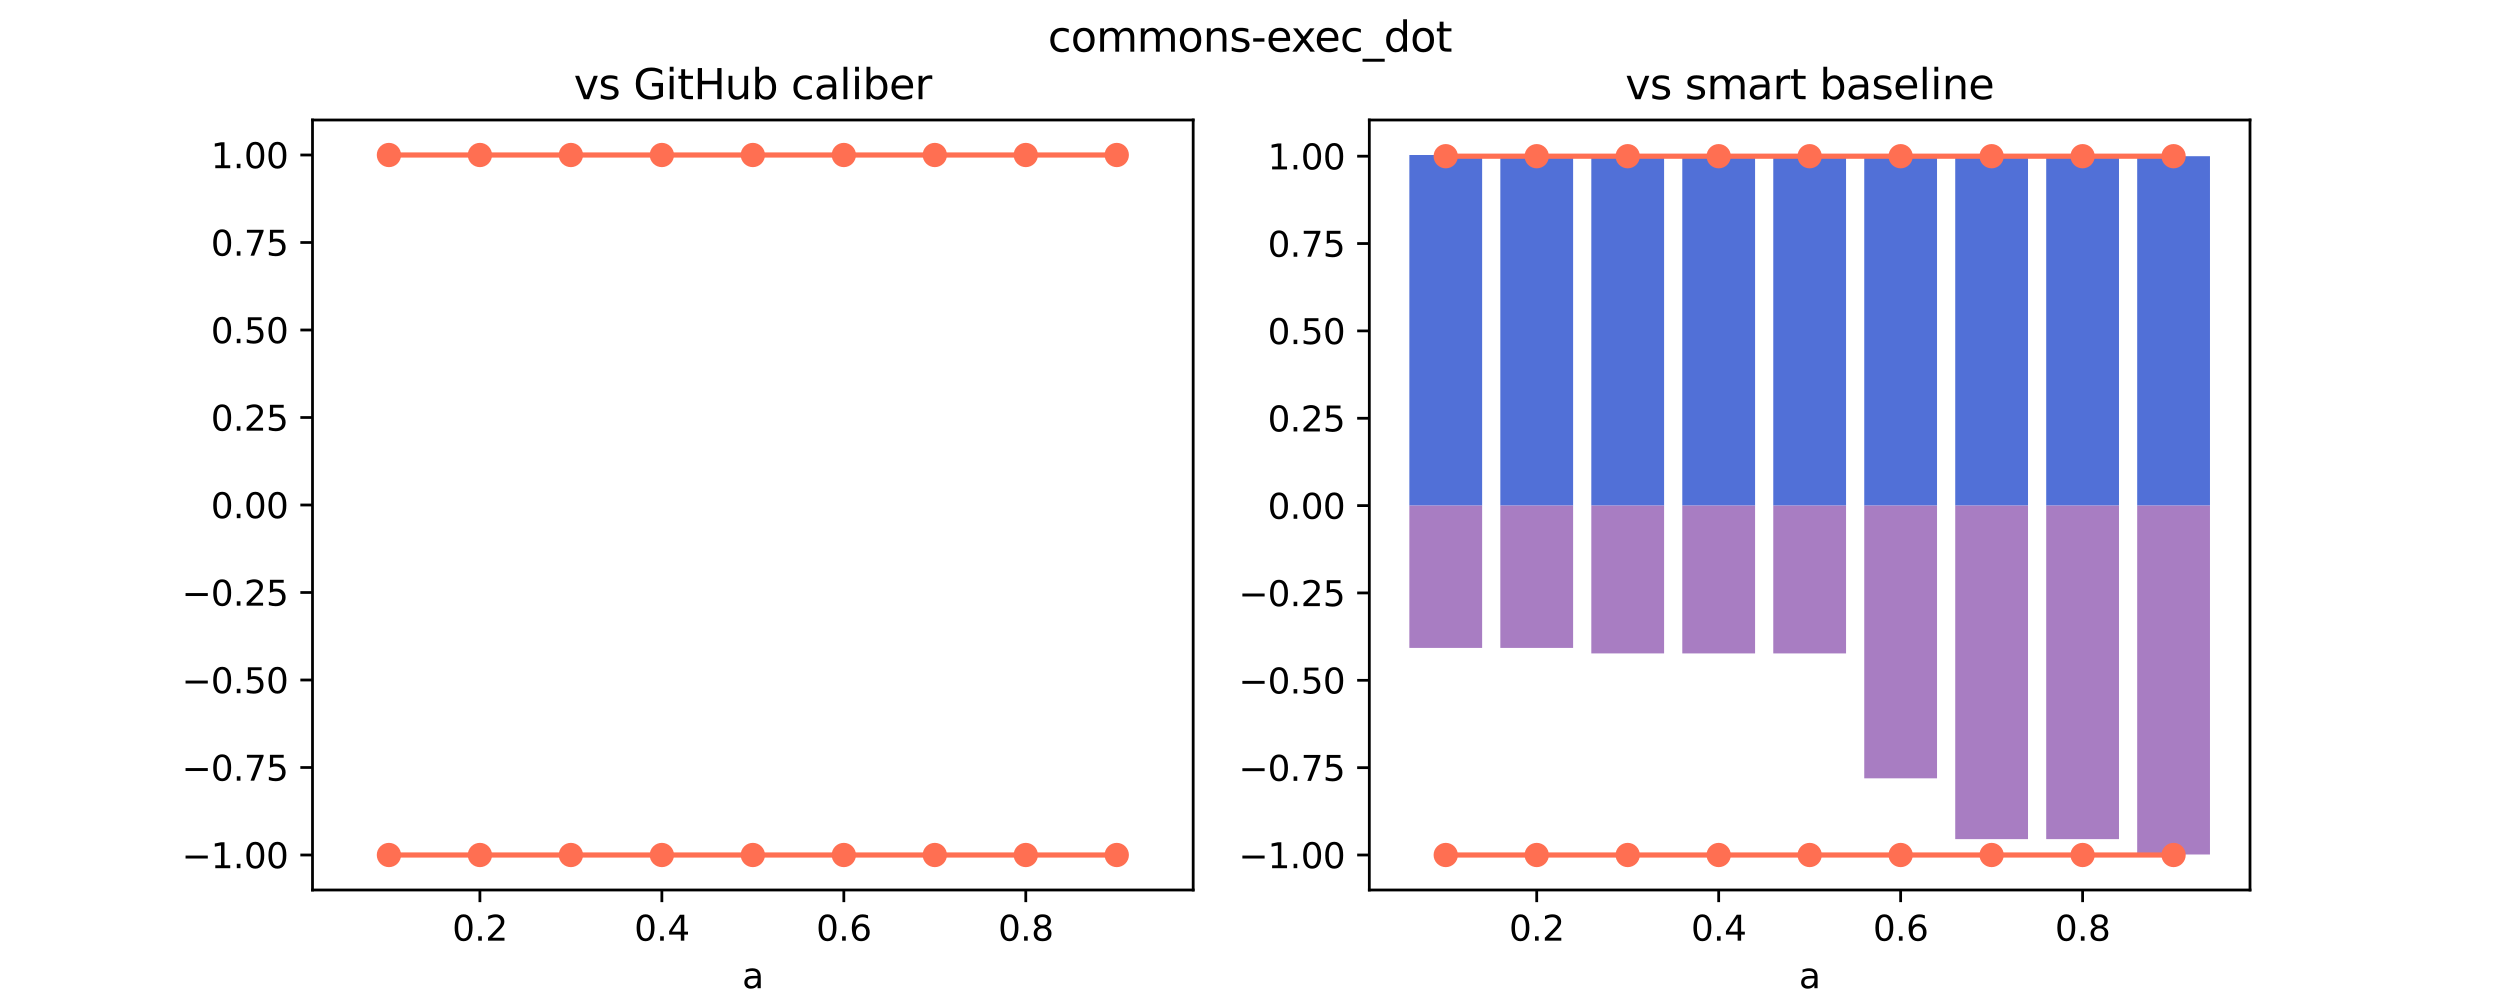 <?xml version="1.0" encoding="utf-8" standalone="no"?>
<!DOCTYPE svg PUBLIC "-//W3C//DTD SVG 1.1//EN"
  "http://www.w3.org/Graphics/SVG/1.1/DTD/svg11.dtd">
<svg xmlns:xlink="http://www.w3.org/1999/xlink" width="720pt" height="288pt" viewBox="0 0 720 288" xmlns="http://www.w3.org/2000/svg" version="1.1">
 <defs>
  <style type="text/css">*{stroke-linejoin: round; stroke-linecap: butt}</style>
 </defs>
 <g id="figure_1">
  <g id="patch_1">
   <path d="M 0 288 
L 720 288 
L 720 0 
L 0 0 
z
" style="fill: #ffffff"/>
  </g>
  <g id="axes_1">
   <g id="patch_2">
    <path d="M 90 256.32 
L 343.636 256.32 
L 343.636 34.56 
L 90 34.56 
z
" style="fill: #ffffff"/>
   </g>
   <g id="patch_3">
    <path d="M 101.529 145.44 
L 122.491 145.44 
L 122.491 145.44 
L 101.529 145.44 
z
" clip-path="url(#p4294528a88)" style="fill: #5170d7"/>
   </g>
   <g id="patch_4">
    <path d="M 127.731 145.44 
L 148.693 145.44 
L 148.693 145.44 
L 127.731 145.44 
z
" clip-path="url(#p4294528a88)" style="fill: #5170d7"/>
   </g>
   <g id="patch_5">
    <path d="M 153.933 145.44 
L 174.895 145.44 
L 174.895 145.44 
L 153.933 145.44 
z
" clip-path="url(#p4294528a88)" style="fill: #5170d7"/>
   </g>
   <g id="patch_6">
    <path d="M 180.135 145.44 
L 201.097 145.44 
L 201.097 145.44 
L 180.135 145.44 
z
" clip-path="url(#p4294528a88)" style="fill: #5170d7"/>
   </g>
   <g id="patch_7">
    <path d="M 206.337 145.44 
L 227.299 145.44 
L 227.299 145.44 
L 206.337 145.44 
z
" clip-path="url(#p4294528a88)" style="fill: #5170d7"/>
   </g>
   <g id="patch_8">
    <path d="M 232.539 145.44 
L 253.501 145.44 
L 253.501 145.44 
L 232.539 145.44 
z
" clip-path="url(#p4294528a88)" style="fill: #5170d7"/>
   </g>
   <g id="patch_9">
    <path d="M 258.742 145.44 
L 279.703 145.44 
L 279.703 145.44 
L 258.742 145.44 
z
" clip-path="url(#p4294528a88)" style="fill: #5170d7"/>
   </g>
   <g id="patch_10">
    <path d="M 284.944 145.44 
L 305.905 145.44 
L 305.905 145.44 
L 284.944 145.44 
z
" clip-path="url(#p4294528a88)" style="fill: #5170d7"/>
   </g>
   <g id="patch_11">
    <path d="M 311.146 145.44 
L 332.107 145.44 
L 332.107 145.44 
L 311.146 145.44 
z
" clip-path="url(#p4294528a88)" style="fill: #5170d7"/>
   </g>
   <g id="patch_12">
    <path d="M 101.529 145.44 
L 122.491 145.44 
L 122.491 145.44 
L 101.529 145.44 
z
" clip-path="url(#p4294528a88)" style="fill: #a87dc2"/>
   </g>
   <g id="patch_13">
    <path d="M 127.731 145.44 
L 148.693 145.44 
L 148.693 145.44 
L 127.731 145.44 
z
" clip-path="url(#p4294528a88)" style="fill: #a87dc2"/>
   </g>
   <g id="patch_14">
    <path d="M 153.933 145.44 
L 174.895 145.44 
L 174.895 145.44 
L 153.933 145.44 
z
" clip-path="url(#p4294528a88)" style="fill: #a87dc2"/>
   </g>
   <g id="patch_15">
    <path d="M 180.135 145.44 
L 201.097 145.44 
L 201.097 145.44 
L 180.135 145.44 
z
" clip-path="url(#p4294528a88)" style="fill: #a87dc2"/>
   </g>
   <g id="patch_16">
    <path d="M 206.337 145.44 
L 227.299 145.44 
L 227.299 145.44 
L 206.337 145.44 
z
" clip-path="url(#p4294528a88)" style="fill: #a87dc2"/>
   </g>
   <g id="patch_17">
    <path d="M 232.539 145.44 
L 253.501 145.44 
L 253.501 145.44 
L 232.539 145.44 
z
" clip-path="url(#p4294528a88)" style="fill: #a87dc2"/>
   </g>
   <g id="patch_18">
    <path d="M 258.742 145.44 
L 279.703 145.44 
L 279.703 145.44 
L 258.742 145.44 
z
" clip-path="url(#p4294528a88)" style="fill: #a87dc2"/>
   </g>
   <g id="patch_19">
    <path d="M 284.944 145.44 
L 305.905 145.44 
L 305.905 145.44 
L 284.944 145.44 
z
" clip-path="url(#p4294528a88)" style="fill: #a87dc2"/>
   </g>
   <g id="patch_20">
    <path d="M 311.146 145.44 
L 332.107 145.44 
L 332.107 145.44 
L 311.146 145.44 
z
" clip-path="url(#p4294528a88)" style="fill: #a87dc2"/>
   </g>
   <g id="matplotlib.axis_1">
    <g id="xtick_1">
     <g id="line2d_1">
      <defs>
       <path id="m7d3f7e548c" d="M 0 0 
L 0 3.5 
" style="stroke: #000000; stroke-width: 0.8"/>
      </defs>
      <g>
       <use xlink:href="#m7d3f7e548c" x="138.212" y="256.32" style="stroke: #000000; stroke-width: 0.8"/>
      </g>
     </g>
     <g id="text_1">
      <!-- 0.2 -->
      <g transform="translate(130.26 270.918) scale(0.1 -0.1)">
       <defs>
        <path id="DejaVuSans-30" d="M 2034 4250 
Q 1547 4250 1301 3770 
Q 1056 3291 1056 2328 
Q 1056 1369 1301 889 
Q 1547 409 2034 409 
Q 2525 409 2770 889 
Q 3016 1369 3016 2328 
Q 3016 3291 2770 3770 
Q 2525 4250 2034 4250 
z
M 2034 4750 
Q 2819 4750 3233 4129 
Q 3647 3509 3647 2328 
Q 3647 1150 3233 529 
Q 2819 -91 2034 -91 
Q 1250 -91 836 529 
Q 422 1150 422 2328 
Q 422 3509 836 4129 
Q 1250 4750 2034 4750 
z
" transform="scale(0.016)"/>
        <path id="DejaVuSans-2e" d="M 684 794 
L 1344 794 
L 1344 0 
L 684 0 
L 684 794 
z
" transform="scale(0.016)"/>
        <path id="DejaVuSans-32" d="M 1228 531 
L 3431 531 
L 3431 0 
L 469 0 
L 469 531 
Q 828 903 1448 1529 
Q 2069 2156 2228 2338 
Q 2531 2678 2651 2914 
Q 2772 3150 2772 3378 
Q 2772 3750 2511 3984 
Q 2250 4219 1831 4219 
Q 1534 4219 1204 4116 
Q 875 4013 500 3803 
L 500 4441 
Q 881 4594 1212 4672 
Q 1544 4750 1819 4750 
Q 2544 4750 2975 4387 
Q 3406 4025 3406 3419 
Q 3406 3131 3298 2873 
Q 3191 2616 2906 2266 
Q 2828 2175 2409 1742 
Q 1991 1309 1228 531 
z
" transform="scale(0.016)"/>
       </defs>
       <use xlink:href="#DejaVuSans-30"/>
       <use xlink:href="#DejaVuSans-2e" x="63.623"/>
       <use xlink:href="#DejaVuSans-32" x="95.41"/>
      </g>
     </g>
    </g>
    <g id="xtick_2">
     <g id="line2d_2">
      <g>
       <use xlink:href="#m7d3f7e548c" x="190.616" y="256.32" style="stroke: #000000; stroke-width: 0.8"/>
      </g>
     </g>
     <g id="text_2">
      <!-- 0.4 -->
      <g transform="translate(182.665 270.918) scale(0.1 -0.1)">
       <defs>
        <path id="DejaVuSans-34" d="M 2419 4116 
L 825 1625 
L 2419 1625 
L 2419 4116 
z
M 2253 4666 
L 3047 4666 
L 3047 1625 
L 3713 1625 
L 3713 1100 
L 3047 1100 
L 3047 0 
L 2419 0 
L 2419 1100 
L 313 1100 
L 313 1709 
L 2253 4666 
z
" transform="scale(0.016)"/>
       </defs>
       <use xlink:href="#DejaVuSans-30"/>
       <use xlink:href="#DejaVuSans-2e" x="63.623"/>
       <use xlink:href="#DejaVuSans-34" x="95.41"/>
      </g>
     </g>
    </g>
    <g id="xtick_3">
     <g id="line2d_3">
      <g>
       <use xlink:href="#m7d3f7e548c" x="243.02" y="256.32" style="stroke: #000000; stroke-width: 0.8"/>
      </g>
     </g>
     <g id="text_3">
      <!-- 0.6 -->
      <g transform="translate(235.069 270.918) scale(0.1 -0.1)">
       <defs>
        <path id="DejaVuSans-36" d="M 2113 2584 
Q 1688 2584 1439 2293 
Q 1191 2003 1191 1497 
Q 1191 994 1439 701 
Q 1688 409 2113 409 
Q 2538 409 2786 701 
Q 3034 994 3034 1497 
Q 3034 2003 2786 2293 
Q 2538 2584 2113 2584 
z
M 3366 4563 
L 3366 3988 
Q 3128 4100 2886 4159 
Q 2644 4219 2406 4219 
Q 1781 4219 1451 3797 
Q 1122 3375 1075 2522 
Q 1259 2794 1537 2939 
Q 1816 3084 2150 3084 
Q 2853 3084 3261 2657 
Q 3669 2231 3669 1497 
Q 3669 778 3244 343 
Q 2819 -91 2113 -91 
Q 1303 -91 875 529 
Q 447 1150 447 2328 
Q 447 3434 972 4092 
Q 1497 4750 2381 4750 
Q 2619 4750 2861 4703 
Q 3103 4656 3366 4563 
z
" transform="scale(0.016)"/>
       </defs>
       <use xlink:href="#DejaVuSans-30"/>
       <use xlink:href="#DejaVuSans-2e" x="63.623"/>
       <use xlink:href="#DejaVuSans-36" x="95.41"/>
      </g>
     </g>
    </g>
    <g id="xtick_4">
     <g id="line2d_4">
      <g>
       <use xlink:href="#m7d3f7e548c" x="295.424" y="256.32" style="stroke: #000000; stroke-width: 0.8"/>
      </g>
     </g>
     <g id="text_4">
      <!-- 0.8 -->
      <g transform="translate(287.473 270.918) scale(0.1 -0.1)">
       <defs>
        <path id="DejaVuSans-38" d="M 2034 2216 
Q 1584 2216 1326 1975 
Q 1069 1734 1069 1313 
Q 1069 891 1326 650 
Q 1584 409 2034 409 
Q 2484 409 2743 651 
Q 3003 894 3003 1313 
Q 3003 1734 2745 1975 
Q 2488 2216 2034 2216 
z
M 1403 2484 
Q 997 2584 770 2862 
Q 544 3141 544 3541 
Q 544 4100 942 4425 
Q 1341 4750 2034 4750 
Q 2731 4750 3128 4425 
Q 3525 4100 3525 3541 
Q 3525 3141 3298 2862 
Q 3072 2584 2669 2484 
Q 3125 2378 3379 2068 
Q 3634 1759 3634 1313 
Q 3634 634 3220 271 
Q 2806 -91 2034 -91 
Q 1263 -91 848 271 
Q 434 634 434 1313 
Q 434 1759 690 2068 
Q 947 2378 1403 2484 
z
M 1172 3481 
Q 1172 3119 1398 2916 
Q 1625 2713 2034 2713 
Q 2441 2713 2670 2916 
Q 2900 3119 2900 3481 
Q 2900 3844 2670 4047 
Q 2441 4250 2034 4250 
Q 1625 4250 1398 4047 
Q 1172 3844 1172 3481 
z
" transform="scale(0.016)"/>
       </defs>
       <use xlink:href="#DejaVuSans-30"/>
       <use xlink:href="#DejaVuSans-2e" x="63.623"/>
       <use xlink:href="#DejaVuSans-38" x="95.41"/>
      </g>
     </g>
    </g>
    <g id="text_5">
     <!-- a -->
     <g transform="translate(213.754 284.597) scale(0.1 -0.1)">
      <defs>
       <path id="DejaVuSans-61" d="M 2194 1759 
Q 1497 1759 1228 1600 
Q 959 1441 959 1056 
Q 959 750 1161 570 
Q 1363 391 1709 391 
Q 2188 391 2477 730 
Q 2766 1069 2766 1631 
L 2766 1759 
L 2194 1759 
z
M 3341 1997 
L 3341 0 
L 2766 0 
L 2766 531 
Q 2569 213 2275 61 
Q 1981 -91 1556 -91 
Q 1019 -91 701 211 
Q 384 513 384 1019 
Q 384 1609 779 1909 
Q 1175 2209 1959 2209 
L 2766 2209 
L 2766 2266 
Q 2766 2663 2505 2880 
Q 2244 3097 1772 3097 
Q 1472 3097 1187 3025 
Q 903 2953 641 2809 
L 641 3341 
Q 956 3463 1253 3523 
Q 1550 3584 1831 3584 
Q 2591 3584 2966 3190 
Q 3341 2797 3341 1997 
z
" transform="scale(0.016)"/>
      </defs>
      <use xlink:href="#DejaVuSans-61"/>
     </g>
    </g>
   </g>
   <g id="matplotlib.axis_2">
    <g id="ytick_1">
     <g id="line2d_5">
      <defs>
       <path id="mc2269ae6c1" d="M 0 0 
L -3.5 0 
" style="stroke: #000000; stroke-width: 0.8"/>
      </defs>
      <g>
       <use xlink:href="#mc2269ae6c1" x="90" y="246.24" style="stroke: #000000; stroke-width: 0.8"/>
      </g>
     </g>
     <g id="text_6">
      <!-- −1.00 -->
      <g transform="translate(52.355 250.039) scale(0.1 -0.1)">
       <defs>
        <path id="DejaVuSans-2212" d="M 678 2272 
L 4684 2272 
L 4684 1741 
L 678 1741 
L 678 2272 
z
" transform="scale(0.016)"/>
        <path id="DejaVuSans-31" d="M 794 531 
L 1825 531 
L 1825 4091 
L 703 3866 
L 703 4441 
L 1819 4666 
L 2450 4666 
L 2450 531 
L 3481 531 
L 3481 0 
L 794 0 
L 794 531 
z
" transform="scale(0.016)"/>
       </defs>
       <use xlink:href="#DejaVuSans-2212"/>
       <use xlink:href="#DejaVuSans-31" x="83.789"/>
       <use xlink:href="#DejaVuSans-2e" x="147.412"/>
       <use xlink:href="#DejaVuSans-30" x="179.199"/>
       <use xlink:href="#DejaVuSans-30" x="242.822"/>
      </g>
     </g>
    </g>
    <g id="ytick_2">
     <g id="line2d_6">
      <g>
       <use xlink:href="#mc2269ae6c1" x="90" y="221.04" style="stroke: #000000; stroke-width: 0.8"/>
      </g>
     </g>
     <g id="text_7">
      <!-- −0.75 -->
      <g transform="translate(52.355 224.839) scale(0.1 -0.1)">
       <defs>
        <path id="DejaVuSans-37" d="M 525 4666 
L 3525 4666 
L 3525 4397 
L 1831 0 
L 1172 0 
L 2766 4134 
L 525 4134 
L 525 4666 
z
" transform="scale(0.016)"/>
        <path id="DejaVuSans-35" d="M 691 4666 
L 3169 4666 
L 3169 4134 
L 1269 4134 
L 1269 2991 
Q 1406 3038 1543 3061 
Q 1681 3084 1819 3084 
Q 2600 3084 3056 2656 
Q 3513 2228 3513 1497 
Q 3513 744 3044 326 
Q 2575 -91 1722 -91 
Q 1428 -91 1123 -41 
Q 819 9 494 109 
L 494 744 
Q 775 591 1075 516 
Q 1375 441 1709 441 
Q 2250 441 2565 725 
Q 2881 1009 2881 1497 
Q 2881 1984 2565 2268 
Q 2250 2553 1709 2553 
Q 1456 2553 1204 2497 
Q 953 2441 691 2322 
L 691 4666 
z
" transform="scale(0.016)"/>
       </defs>
       <use xlink:href="#DejaVuSans-2212"/>
       <use xlink:href="#DejaVuSans-30" x="83.789"/>
       <use xlink:href="#DejaVuSans-2e" x="147.412"/>
       <use xlink:href="#DejaVuSans-37" x="179.199"/>
       <use xlink:href="#DejaVuSans-35" x="242.822"/>
      </g>
     </g>
    </g>
    <g id="ytick_3">
     <g id="line2d_7">
      <g>
       <use xlink:href="#mc2269ae6c1" x="90" y="195.84" style="stroke: #000000; stroke-width: 0.8"/>
      </g>
     </g>
     <g id="text_8">
      <!-- −0.50 -->
      <g transform="translate(52.355 199.639) scale(0.1 -0.1)">
       <use xlink:href="#DejaVuSans-2212"/>
       <use xlink:href="#DejaVuSans-30" x="83.789"/>
       <use xlink:href="#DejaVuSans-2e" x="147.412"/>
       <use xlink:href="#DejaVuSans-35" x="179.199"/>
       <use xlink:href="#DejaVuSans-30" x="242.822"/>
      </g>
     </g>
    </g>
    <g id="ytick_4">
     <g id="line2d_8">
      <g>
       <use xlink:href="#mc2269ae6c1" x="90" y="170.64" style="stroke: #000000; stroke-width: 0.8"/>
      </g>
     </g>
     <g id="text_9">
      <!-- −0.25 -->
      <g transform="translate(52.355 174.439) scale(0.1 -0.1)">
       <use xlink:href="#DejaVuSans-2212"/>
       <use xlink:href="#DejaVuSans-30" x="83.789"/>
       <use xlink:href="#DejaVuSans-2e" x="147.412"/>
       <use xlink:href="#DejaVuSans-32" x="179.199"/>
       <use xlink:href="#DejaVuSans-35" x="242.822"/>
      </g>
     </g>
    </g>
    <g id="ytick_5">
     <g id="line2d_9">
      <g>
       <use xlink:href="#mc2269ae6c1" x="90" y="145.44" style="stroke: #000000; stroke-width: 0.8"/>
      </g>
     </g>
     <g id="text_10">
      <!-- 0.00 -->
      <g transform="translate(60.734 149.239) scale(0.1 -0.1)">
       <use xlink:href="#DejaVuSans-30"/>
       <use xlink:href="#DejaVuSans-2e" x="63.623"/>
       <use xlink:href="#DejaVuSans-30" x="95.41"/>
       <use xlink:href="#DejaVuSans-30" x="159.033"/>
      </g>
     </g>
    </g>
    <g id="ytick_6">
     <g id="line2d_10">
      <g>
       <use xlink:href="#mc2269ae6c1" x="90" y="120.24" style="stroke: #000000; stroke-width: 0.8"/>
      </g>
     </g>
     <g id="text_11">
      <!-- 0.25 -->
      <g transform="translate(60.734 124.039) scale(0.1 -0.1)">
       <use xlink:href="#DejaVuSans-30"/>
       <use xlink:href="#DejaVuSans-2e" x="63.623"/>
       <use xlink:href="#DejaVuSans-32" x="95.41"/>
       <use xlink:href="#DejaVuSans-35" x="159.033"/>
      </g>
     </g>
    </g>
    <g id="ytick_7">
     <g id="line2d_11">
      <g>
       <use xlink:href="#mc2269ae6c1" x="90" y="95.04" style="stroke: #000000; stroke-width: 0.8"/>
      </g>
     </g>
     <g id="text_12">
      <!-- 0.50 -->
      <g transform="translate(60.734 98.839) scale(0.1 -0.1)">
       <use xlink:href="#DejaVuSans-30"/>
       <use xlink:href="#DejaVuSans-2e" x="63.623"/>
       <use xlink:href="#DejaVuSans-35" x="95.41"/>
       <use xlink:href="#DejaVuSans-30" x="159.033"/>
      </g>
     </g>
    </g>
    <g id="ytick_8">
     <g id="line2d_12">
      <g>
       <use xlink:href="#mc2269ae6c1" x="90" y="69.84" style="stroke: #000000; stroke-width: 0.8"/>
      </g>
     </g>
     <g id="text_13">
      <!-- 0.75 -->
      <g transform="translate(60.734 73.639) scale(0.1 -0.1)">
       <use xlink:href="#DejaVuSans-30"/>
       <use xlink:href="#DejaVuSans-2e" x="63.623"/>
       <use xlink:href="#DejaVuSans-37" x="95.41"/>
       <use xlink:href="#DejaVuSans-35" x="159.033"/>
      </g>
     </g>
    </g>
    <g id="ytick_9">
     <g id="line2d_13">
      <g>
       <use xlink:href="#mc2269ae6c1" x="90" y="44.64" style="stroke: #000000; stroke-width: 0.8"/>
      </g>
     </g>
     <g id="text_14">
      <!-- 1.00 -->
      <g transform="translate(60.734 48.439) scale(0.1 -0.1)">
       <use xlink:href="#DejaVuSans-31"/>
       <use xlink:href="#DejaVuSans-2e" x="63.623"/>
       <use xlink:href="#DejaVuSans-30" x="95.41"/>
       <use xlink:href="#DejaVuSans-30" x="159.033"/>
      </g>
     </g>
    </g>
   </g>
   <g id="line2d_14">
    <path d="M 112.01 44.64 
L 138.212 44.64 
L 164.414 44.64 
L 190.616 44.64 
L 216.818 44.64 
L 243.02 44.64 
L 269.222 44.64 
L 295.424 44.64 
L 321.627 44.64 
" clip-path="url(#p4294528a88)" style="fill: none; stroke: #ff6f52; stroke-width: 1.5; stroke-linecap: square"/>
    <defs>
     <path id="mba64dd39d8" d="M 0 3 
C 0.796 3 1.559 2.684 2.121 2.121 
C 2.684 1.559 3 0.796 3 0 
C 3 -0.796 2.684 -1.559 2.121 -2.121 
C 1.559 -2.684 0.796 -3 0 -3 
C -0.796 -3 -1.559 -2.684 -2.121 -2.121 
C -2.684 -1.559 -3 -0.796 -3 0 
C -3 0.796 -2.684 1.559 -2.121 2.121 
C -1.559 2.684 -0.796 3 0 3 
z
" style="stroke: #ff6f52"/>
    </defs>
    <g clip-path="url(#p4294528a88)">
     <use xlink:href="#mba64dd39d8" x="112.01" y="44.64" style="fill: #ff6f52; stroke: #ff6f52"/>
     <use xlink:href="#mba64dd39d8" x="138.212" y="44.64" style="fill: #ff6f52; stroke: #ff6f52"/>
     <use xlink:href="#mba64dd39d8" x="164.414" y="44.64" style="fill: #ff6f52; stroke: #ff6f52"/>
     <use xlink:href="#mba64dd39d8" x="190.616" y="44.64" style="fill: #ff6f52; stroke: #ff6f52"/>
     <use xlink:href="#mba64dd39d8" x="216.818" y="44.64" style="fill: #ff6f52; stroke: #ff6f52"/>
     <use xlink:href="#mba64dd39d8" x="243.02" y="44.64" style="fill: #ff6f52; stroke: #ff6f52"/>
     <use xlink:href="#mba64dd39d8" x="269.222" y="44.64" style="fill: #ff6f52; stroke: #ff6f52"/>
     <use xlink:href="#mba64dd39d8" x="295.424" y="44.64" style="fill: #ff6f52; stroke: #ff6f52"/>
     <use xlink:href="#mba64dd39d8" x="321.627" y="44.64" style="fill: #ff6f52; stroke: #ff6f52"/>
    </g>
   </g>
   <g id="line2d_15">
    <path d="M 112.01 246.24 
L 138.212 246.24 
L 164.414 246.24 
L 190.616 246.24 
L 216.818 246.24 
L 243.02 246.24 
L 269.222 246.24 
L 295.424 246.24 
L 321.627 246.24 
" clip-path="url(#p4294528a88)" style="fill: none; stroke: #ff6f52; stroke-width: 1.5; stroke-linecap: square"/>
    <g clip-path="url(#p4294528a88)">
     <use xlink:href="#mba64dd39d8" x="112.01" y="246.24" style="fill: #ff6f52; stroke: #ff6f52"/>
     <use xlink:href="#mba64dd39d8" x="138.212" y="246.24" style="fill: #ff6f52; stroke: #ff6f52"/>
     <use xlink:href="#mba64dd39d8" x="164.414" y="246.24" style="fill: #ff6f52; stroke: #ff6f52"/>
     <use xlink:href="#mba64dd39d8" x="190.616" y="246.24" style="fill: #ff6f52; stroke: #ff6f52"/>
     <use xlink:href="#mba64dd39d8" x="216.818" y="246.24" style="fill: #ff6f52; stroke: #ff6f52"/>
     <use xlink:href="#mba64dd39d8" x="243.02" y="246.24" style="fill: #ff6f52; stroke: #ff6f52"/>
     <use xlink:href="#mba64dd39d8" x="269.222" y="246.24" style="fill: #ff6f52; stroke: #ff6f52"/>
     <use xlink:href="#mba64dd39d8" x="295.424" y="246.24" style="fill: #ff6f52; stroke: #ff6f52"/>
     <use xlink:href="#mba64dd39d8" x="321.627" y="246.24" style="fill: #ff6f52; stroke: #ff6f52"/>
    </g>
   </g>
   <g id="patch_21">
    <path d="M 90 256.32 
L 90 34.56 
" style="fill: none; stroke: #000000; stroke-width: 0.8; stroke-linejoin: miter; stroke-linecap: square"/>
   </g>
   <g id="patch_22">
    <path d="M 343.636 256.32 
L 343.636 34.56 
" style="fill: none; stroke: #000000; stroke-width: 0.8; stroke-linejoin: miter; stroke-linecap: square"/>
   </g>
   <g id="patch_23">
    <path d="M 90 256.32 
L 343.636 256.32 
" style="fill: none; stroke: #000000; stroke-width: 0.8; stroke-linejoin: miter; stroke-linecap: square"/>
   </g>
   <g id="patch_24">
    <path d="M 90 34.56 
L 343.636 34.56 
" style="fill: none; stroke: #000000; stroke-width: 0.8; stroke-linejoin: miter; stroke-linecap: square"/>
   </g>
   <g id="text_15">
    <!-- vs GitHub caliber -->
    <g transform="translate(165.258 28.56) scale(0.12 -0.12)">
     <defs>
      <path id="DejaVuSans-76" d="M 191 3500 
L 800 3500 
L 1894 563 
L 2988 3500 
L 3597 3500 
L 2284 0 
L 1503 0 
L 191 3500 
z
" transform="scale(0.016)"/>
      <path id="DejaVuSans-73" d="M 2834 3397 
L 2834 2853 
Q 2591 2978 2328 3040 
Q 2066 3103 1784 3103 
Q 1356 3103 1142 2972 
Q 928 2841 928 2578 
Q 928 2378 1081 2264 
Q 1234 2150 1697 2047 
L 1894 2003 
Q 2506 1872 2764 1633 
Q 3022 1394 3022 966 
Q 3022 478 2636 193 
Q 2250 -91 1575 -91 
Q 1294 -91 989 -36 
Q 684 19 347 128 
L 347 722 
Q 666 556 975 473 
Q 1284 391 1588 391 
Q 1994 391 2212 530 
Q 2431 669 2431 922 
Q 2431 1156 2273 1281 
Q 2116 1406 1581 1522 
L 1381 1569 
Q 847 1681 609 1914 
Q 372 2147 372 2553 
Q 372 3047 722 3315 
Q 1072 3584 1716 3584 
Q 2034 3584 2315 3537 
Q 2597 3491 2834 3397 
z
" transform="scale(0.016)"/>
      <path id="DejaVuSans-20" transform="scale(0.016)"/>
      <path id="DejaVuSans-47" d="M 3809 666 
L 3809 1919 
L 2778 1919 
L 2778 2438 
L 4434 2438 
L 4434 434 
Q 4069 175 3628 42 
Q 3188 -91 2688 -91 
Q 1594 -91 976 548 
Q 359 1188 359 2328 
Q 359 3472 976 4111 
Q 1594 4750 2688 4750 
Q 3144 4750 3555 4637 
Q 3966 4525 4313 4306 
L 4313 3634 
Q 3963 3931 3569 4081 
Q 3175 4231 2741 4231 
Q 1884 4231 1454 3753 
Q 1025 3275 1025 2328 
Q 1025 1384 1454 906 
Q 1884 428 2741 428 
Q 3075 428 3337 486 
Q 3600 544 3809 666 
z
" transform="scale(0.016)"/>
      <path id="DejaVuSans-69" d="M 603 3500 
L 1178 3500 
L 1178 0 
L 603 0 
L 603 3500 
z
M 603 4863 
L 1178 4863 
L 1178 4134 
L 603 4134 
L 603 4863 
z
" transform="scale(0.016)"/>
      <path id="DejaVuSans-74" d="M 1172 4494 
L 1172 3500 
L 2356 3500 
L 2356 3053 
L 1172 3053 
L 1172 1153 
Q 1172 725 1289 603 
Q 1406 481 1766 481 
L 2356 481 
L 2356 0 
L 1766 0 
Q 1100 0 847 248 
Q 594 497 594 1153 
L 594 3053 
L 172 3053 
L 172 3500 
L 594 3500 
L 594 4494 
L 1172 4494 
z
" transform="scale(0.016)"/>
      <path id="DejaVuSans-48" d="M 628 4666 
L 1259 4666 
L 1259 2753 
L 3553 2753 
L 3553 4666 
L 4184 4666 
L 4184 0 
L 3553 0 
L 3553 2222 
L 1259 2222 
L 1259 0 
L 628 0 
L 628 4666 
z
" transform="scale(0.016)"/>
      <path id="DejaVuSans-75" d="M 544 1381 
L 544 3500 
L 1119 3500 
L 1119 1403 
Q 1119 906 1312 657 
Q 1506 409 1894 409 
Q 2359 409 2629 706 
Q 2900 1003 2900 1516 
L 2900 3500 
L 3475 3500 
L 3475 0 
L 2900 0 
L 2900 538 
Q 2691 219 2414 64 
Q 2138 -91 1772 -91 
Q 1169 -91 856 284 
Q 544 659 544 1381 
z
M 1991 3584 
L 1991 3584 
z
" transform="scale(0.016)"/>
      <path id="DejaVuSans-62" d="M 3116 1747 
Q 3116 2381 2855 2742 
Q 2594 3103 2138 3103 
Q 1681 3103 1420 2742 
Q 1159 2381 1159 1747 
Q 1159 1113 1420 752 
Q 1681 391 2138 391 
Q 2594 391 2855 752 
Q 3116 1113 3116 1747 
z
M 1159 2969 
Q 1341 3281 1617 3432 
Q 1894 3584 2278 3584 
Q 2916 3584 3314 3078 
Q 3713 2572 3713 1747 
Q 3713 922 3314 415 
Q 2916 -91 2278 -91 
Q 1894 -91 1617 61 
Q 1341 213 1159 525 
L 1159 0 
L 581 0 
L 581 4863 
L 1159 4863 
L 1159 2969 
z
" transform="scale(0.016)"/>
      <path id="DejaVuSans-63" d="M 3122 3366 
L 3122 2828 
Q 2878 2963 2633 3030 
Q 2388 3097 2138 3097 
Q 1578 3097 1268 2742 
Q 959 2388 959 1747 
Q 959 1106 1268 751 
Q 1578 397 2138 397 
Q 2388 397 2633 464 
Q 2878 531 3122 666 
L 3122 134 
Q 2881 22 2623 -34 
Q 2366 -91 2075 -91 
Q 1284 -91 818 406 
Q 353 903 353 1747 
Q 353 2603 823 3093 
Q 1294 3584 2113 3584 
Q 2378 3584 2631 3529 
Q 2884 3475 3122 3366 
z
" transform="scale(0.016)"/>
      <path id="DejaVuSans-6c" d="M 603 4863 
L 1178 4863 
L 1178 0 
L 603 0 
L 603 4863 
z
" transform="scale(0.016)"/>
      <path id="DejaVuSans-65" d="M 3597 1894 
L 3597 1613 
L 953 1613 
Q 991 1019 1311 708 
Q 1631 397 2203 397 
Q 2534 397 2845 478 
Q 3156 559 3463 722 
L 3463 178 
Q 3153 47 2828 -22 
Q 2503 -91 2169 -91 
Q 1331 -91 842 396 
Q 353 884 353 1716 
Q 353 2575 817 3079 
Q 1281 3584 2069 3584 
Q 2775 3584 3186 3129 
Q 3597 2675 3597 1894 
z
M 3022 2063 
Q 3016 2534 2758 2815 
Q 2500 3097 2075 3097 
Q 1594 3097 1305 2825 
Q 1016 2553 972 2059 
L 3022 2063 
z
" transform="scale(0.016)"/>
      <path id="DejaVuSans-72" d="M 2631 2963 
Q 2534 3019 2420 3045 
Q 2306 3072 2169 3072 
Q 1681 3072 1420 2755 
Q 1159 2438 1159 1844 
L 1159 0 
L 581 0 
L 581 3500 
L 1159 3500 
L 1159 2956 
Q 1341 3275 1631 3429 
Q 1922 3584 2338 3584 
Q 2397 3584 2469 3576 
Q 2541 3569 2628 3553 
L 2631 2963 
z
" transform="scale(0.016)"/>
     </defs>
     <use xlink:href="#DejaVuSans-76"/>
     <use xlink:href="#DejaVuSans-73" x="59.18"/>
     <use xlink:href="#DejaVuSans-20" x="111.279"/>
     <use xlink:href="#DejaVuSans-47" x="143.066"/>
     <use xlink:href="#DejaVuSans-69" x="220.557"/>
     <use xlink:href="#DejaVuSans-74" x="248.34"/>
     <use xlink:href="#DejaVuSans-48" x="287.549"/>
     <use xlink:href="#DejaVuSans-75" x="362.744"/>
     <use xlink:href="#DejaVuSans-62" x="426.123"/>
     <use xlink:href="#DejaVuSans-20" x="489.6"/>
     <use xlink:href="#DejaVuSans-63" x="521.387"/>
     <use xlink:href="#DejaVuSans-61" x="576.367"/>
     <use xlink:href="#DejaVuSans-6c" x="637.646"/>
     <use xlink:href="#DejaVuSans-69" x="665.43"/>
     <use xlink:href="#DejaVuSans-62" x="693.213"/>
     <use xlink:href="#DejaVuSans-65" x="756.689"/>
     <use xlink:href="#DejaVuSans-72" x="818.213"/>
    </g>
   </g>
  </g>
  <g id="axes_2">
   <g id="patch_25">
    <path d="M 394.364 256.32 
L 648 256.32 
L 648 34.56 
L 394.364 34.56 
z
" style="fill: #ffffff"/>
   </g>
   <g id="patch_26">
    <path d="M 405.893 145.613 
L 426.854 145.613 
L 426.854 44.64 
L 405.893 44.64 
z
" clip-path="url(#p74fa2d1be1)" style="fill: #5170d7"/>
   </g>
   <g id="patch_27">
    <path d="M 432.095 145.613 
L 453.056 145.613 
L 453.056 44.64 
L 432.095 44.64 
z
" clip-path="url(#p74fa2d1be1)" style="fill: #5170d7"/>
   </g>
   <g id="patch_28">
    <path d="M 458.297 145.613 
L 479.258 145.613 
L 479.258 44.683 
L 458.297 44.683 
z
" clip-path="url(#p74fa2d1be1)" style="fill: #5170d7"/>
   </g>
   <g id="patch_29">
    <path d="M 484.499 145.613 
L 505.461 145.613 
L 505.461 44.683 
L 484.499 44.683 
z
" clip-path="url(#p74fa2d1be1)" style="fill: #5170d7"/>
   </g>
   <g id="patch_30">
    <path d="M 510.701 145.613 
L 531.663 145.613 
L 531.663 44.683 
L 510.701 44.683 
z
" clip-path="url(#p74fa2d1be1)" style="fill: #5170d7"/>
   </g>
   <g id="patch_31">
    <path d="M 536.903 145.613 
L 557.865 145.613 
L 557.865 44.899 
L 536.903 44.899 
z
" clip-path="url(#p74fa2d1be1)" style="fill: #5170d7"/>
   </g>
   <g id="patch_32">
    <path d="M 563.105 145.613 
L 584.067 145.613 
L 584.067 44.985 
L 563.105 44.985 
z
" clip-path="url(#p74fa2d1be1)" style="fill: #5170d7"/>
   </g>
   <g id="patch_33">
    <path d="M 589.307 145.613 
L 610.269 145.613 
L 610.269 44.985 
L 589.307 44.985 
z
" clip-path="url(#p74fa2d1be1)" style="fill: #5170d7"/>
   </g>
   <g id="patch_34">
    <path d="M 615.509 145.613 
L 636.471 145.613 
L 636.471 44.986 
L 615.509 44.986 
z
" clip-path="url(#p74fa2d1be1)" style="fill: #5170d7"/>
   </g>
   <g id="patch_35">
    <path d="M 405.893 145.613 
L 426.854 145.613 
L 426.854 186.6 
L 405.893 186.6 
z
" clip-path="url(#p74fa2d1be1)" style="fill: #a87dc2"/>
   </g>
   <g id="patch_36">
    <path d="M 432.095 145.613 
L 453.056 145.613 
L 453.056 186.6 
L 432.095 186.6 
z
" clip-path="url(#p74fa2d1be1)" style="fill: #a87dc2"/>
   </g>
   <g id="patch_37">
    <path d="M 458.297 145.613 
L 479.258 145.613 
L 479.258 188.182 
L 458.297 188.182 
z
" clip-path="url(#p74fa2d1be1)" style="fill: #a87dc2"/>
   </g>
   <g id="patch_38">
    <path d="M 484.499 145.613 
L 505.461 145.613 
L 505.461 188.184 
L 484.499 188.184 
z
" clip-path="url(#p74fa2d1be1)" style="fill: #a87dc2"/>
   </g>
   <g id="patch_39">
    <path d="M 510.701 145.613 
L 531.663 145.613 
L 531.663 188.184 
L 510.701 188.184 
z
" clip-path="url(#p74fa2d1be1)" style="fill: #a87dc2"/>
   </g>
   <g id="patch_40">
    <path d="M 536.903 145.613 
L 557.865 145.613 
L 557.865 224.158 
L 536.903 224.158 
z
" clip-path="url(#p74fa2d1be1)" style="fill: #a87dc2"/>
   </g>
   <g id="patch_41">
    <path d="M 563.105 145.613 
L 584.067 145.613 
L 584.067 241.669 
L 563.105 241.669 
z
" clip-path="url(#p74fa2d1be1)" style="fill: #a87dc2"/>
   </g>
   <g id="patch_42">
    <path d="M 589.307 145.613 
L 610.269 145.613 
L 610.269 241.669 
L 589.307 241.669 
z
" clip-path="url(#p74fa2d1be1)" style="fill: #a87dc2"/>
   </g>
   <g id="patch_43">
    <path d="M 615.509 145.613 
L 636.471 145.613 
L 636.471 246.094 
L 615.509 246.094 
z
" clip-path="url(#p74fa2d1be1)" style="fill: #a87dc2"/>
   </g>
   <g id="matplotlib.axis_3">
    <g id="xtick_5">
     <g id="line2d_16">
      <g>
       <use xlink:href="#m7d3f7e548c" x="442.576" y="256.32" style="stroke: #000000; stroke-width: 0.8"/>
      </g>
     </g>
     <g id="text_16">
      <!-- 0.2 -->
      <g transform="translate(434.624 270.918) scale(0.1 -0.1)">
       <use xlink:href="#DejaVuSans-30"/>
       <use xlink:href="#DejaVuSans-2e" x="63.623"/>
       <use xlink:href="#DejaVuSans-32" x="95.41"/>
      </g>
     </g>
    </g>
    <g id="xtick_6">
     <g id="line2d_17">
      <g>
       <use xlink:href="#m7d3f7e548c" x="494.98" y="256.32" style="stroke: #000000; stroke-width: 0.8"/>
      </g>
     </g>
     <g id="text_17">
      <!-- 0.4 -->
      <g transform="translate(487.028 270.918) scale(0.1 -0.1)">
       <use xlink:href="#DejaVuSans-30"/>
       <use xlink:href="#DejaVuSans-2e" x="63.623"/>
       <use xlink:href="#DejaVuSans-34" x="95.41"/>
      </g>
     </g>
    </g>
    <g id="xtick_7">
     <g id="line2d_18">
      <g>
       <use xlink:href="#m7d3f7e548c" x="547.384" y="256.32" style="stroke: #000000; stroke-width: 0.8"/>
      </g>
     </g>
     <g id="text_18">
      <!-- 0.6 -->
      <g transform="translate(539.432 270.918) scale(0.1 -0.1)">
       <use xlink:href="#DejaVuSans-30"/>
       <use xlink:href="#DejaVuSans-2e" x="63.623"/>
       <use xlink:href="#DejaVuSans-36" x="95.41"/>
      </g>
     </g>
    </g>
    <g id="xtick_8">
     <g id="line2d_19">
      <g>
       <use xlink:href="#m7d3f7e548c" x="599.788" y="256.32" style="stroke: #000000; stroke-width: 0.8"/>
      </g>
     </g>
     <g id="text_19">
      <!-- 0.8 -->
      <g transform="translate(591.837 270.918) scale(0.1 -0.1)">
       <use xlink:href="#DejaVuSans-30"/>
       <use xlink:href="#DejaVuSans-2e" x="63.623"/>
       <use xlink:href="#DejaVuSans-38" x="95.41"/>
      </g>
     </g>
    </g>
    <g id="text_20">
     <!-- a -->
     <g transform="translate(518.118 284.597) scale(0.1 -0.1)">
      <use xlink:href="#DejaVuSans-61"/>
     </g>
    </g>
   </g>
   <g id="matplotlib.axis_4">
    <g id="ytick_10">
     <g id="line2d_20">
      <g>
       <use xlink:href="#mc2269ae6c1" x="394.364" y="246.24" style="stroke: #000000; stroke-width: 0.8"/>
      </g>
     </g>
     <g id="text_21">
      <!-- −1.00 -->
      <g transform="translate(356.718 250.039) scale(0.1 -0.1)">
       <use xlink:href="#DejaVuSans-2212"/>
       <use xlink:href="#DejaVuSans-31" x="83.789"/>
       <use xlink:href="#DejaVuSans-2e" x="147.412"/>
       <use xlink:href="#DejaVuSans-30" x="179.199"/>
       <use xlink:href="#DejaVuSans-30" x="242.822"/>
      </g>
     </g>
    </g>
    <g id="ytick_11">
     <g id="line2d_21">
      <g>
       <use xlink:href="#mc2269ae6c1" x="394.364" y="221.083" style="stroke: #000000; stroke-width: 0.8"/>
      </g>
     </g>
     <g id="text_22">
      <!-- −0.75 -->
      <g transform="translate(356.718 224.882) scale(0.1 -0.1)">
       <use xlink:href="#DejaVuSans-2212"/>
       <use xlink:href="#DejaVuSans-30" x="83.789"/>
       <use xlink:href="#DejaVuSans-2e" x="147.412"/>
       <use xlink:href="#DejaVuSans-37" x="179.199"/>
       <use xlink:href="#DejaVuSans-35" x="242.822"/>
      </g>
     </g>
    </g>
    <g id="ytick_12">
     <g id="line2d_22">
      <g>
       <use xlink:href="#mc2269ae6c1" x="394.364" y="195.927" style="stroke: #000000; stroke-width: 0.8"/>
      </g>
     </g>
     <g id="text_23">
      <!-- −0.50 -->
      <g transform="translate(356.718 199.726) scale(0.1 -0.1)">
       <use xlink:href="#DejaVuSans-2212"/>
       <use xlink:href="#DejaVuSans-30" x="83.789"/>
       <use xlink:href="#DejaVuSans-2e" x="147.412"/>
       <use xlink:href="#DejaVuSans-35" x="179.199"/>
       <use xlink:href="#DejaVuSans-30" x="242.822"/>
      </g>
     </g>
    </g>
    <g id="ytick_13">
     <g id="line2d_23">
      <g>
       <use xlink:href="#mc2269ae6c1" x="394.364" y="170.77" style="stroke: #000000; stroke-width: 0.8"/>
      </g>
     </g>
     <g id="text_24">
      <!-- −0.25 -->
      <g transform="translate(356.718 174.569) scale(0.1 -0.1)">
       <use xlink:href="#DejaVuSans-2212"/>
       <use xlink:href="#DejaVuSans-30" x="83.789"/>
       <use xlink:href="#DejaVuSans-2e" x="147.412"/>
       <use xlink:href="#DejaVuSans-32" x="179.199"/>
       <use xlink:href="#DejaVuSans-35" x="242.822"/>
      </g>
     </g>
    </g>
    <g id="ytick_14">
     <g id="line2d_24">
      <g>
       <use xlink:href="#mc2269ae6c1" x="394.364" y="145.613" style="stroke: #000000; stroke-width: 0.8"/>
      </g>
     </g>
     <g id="text_25">
      <!-- 0.00 -->
      <g transform="translate(365.098 149.412) scale(0.1 -0.1)">
       <use xlink:href="#DejaVuSans-30"/>
       <use xlink:href="#DejaVuSans-2e" x="63.623"/>
       <use xlink:href="#DejaVuSans-30" x="95.41"/>
       <use xlink:href="#DejaVuSans-30" x="159.033"/>
      </g>
     </g>
    </g>
    <g id="ytick_15">
     <g id="line2d_25">
      <g>
       <use xlink:href="#mc2269ae6c1" x="394.364" y="120.456" style="stroke: #000000; stroke-width: 0.8"/>
      </g>
     </g>
     <g id="text_26">
      <!-- 0.25 -->
      <g transform="translate(365.098 124.256) scale(0.1 -0.1)">
       <use xlink:href="#DejaVuSans-30"/>
       <use xlink:href="#DejaVuSans-2e" x="63.623"/>
       <use xlink:href="#DejaVuSans-32" x="95.41"/>
       <use xlink:href="#DejaVuSans-35" x="159.033"/>
      </g>
     </g>
    </g>
    <g id="ytick_16">
     <g id="line2d_26">
      <g>
       <use xlink:href="#mc2269ae6c1" x="394.364" y="95.3" style="stroke: #000000; stroke-width: 0.8"/>
      </g>
     </g>
     <g id="text_27">
      <!-- 0.50 -->
      <g transform="translate(365.098 99.099) scale(0.1 -0.1)">
       <use xlink:href="#DejaVuSans-30"/>
       <use xlink:href="#DejaVuSans-2e" x="63.623"/>
       <use xlink:href="#DejaVuSans-35" x="95.41"/>
       <use xlink:href="#DejaVuSans-30" x="159.033"/>
      </g>
     </g>
    </g>
    <g id="ytick_17">
     <g id="line2d_27">
      <g>
       <use xlink:href="#mc2269ae6c1" x="394.364" y="70.143" style="stroke: #000000; stroke-width: 0.8"/>
      </g>
     </g>
     <g id="text_28">
      <!-- 0.75 -->
      <g transform="translate(365.098 73.942) scale(0.1 -0.1)">
       <use xlink:href="#DejaVuSans-30"/>
       <use xlink:href="#DejaVuSans-2e" x="63.623"/>
       <use xlink:href="#DejaVuSans-37" x="95.41"/>
       <use xlink:href="#DejaVuSans-35" x="159.033"/>
      </g>
     </g>
    </g>
    <g id="ytick_18">
     <g id="line2d_28">
      <g>
       <use xlink:href="#mc2269ae6c1" x="394.364" y="44.986" style="stroke: #000000; stroke-width: 0.8"/>
      </g>
     </g>
     <g id="text_29">
      <!-- 1.00 -->
      <g transform="translate(365.098 48.785) scale(0.1 -0.1)">
       <use xlink:href="#DejaVuSans-31"/>
       <use xlink:href="#DejaVuSans-2e" x="63.623"/>
       <use xlink:href="#DejaVuSans-30" x="95.41"/>
       <use xlink:href="#DejaVuSans-30" x="159.033"/>
      </g>
     </g>
    </g>
   </g>
   <g id="line2d_29">
    <path d="M 416.373 44.986 
L 442.576 44.986 
L 468.778 44.986 
L 494.98 44.986 
L 521.182 44.986 
L 547.384 44.986 
L 573.586 44.986 
L 599.788 44.986 
L 625.99 44.986 
" clip-path="url(#p74fa2d1be1)" style="fill: none; stroke: #ff6f52; stroke-width: 1.5; stroke-linecap: square"/>
    <g clip-path="url(#p74fa2d1be1)">
     <use xlink:href="#mba64dd39d8" x="416.373" y="44.986" style="fill: #ff6f52; stroke: #ff6f52"/>
     <use xlink:href="#mba64dd39d8" x="442.576" y="44.986" style="fill: #ff6f52; stroke: #ff6f52"/>
     <use xlink:href="#mba64dd39d8" x="468.778" y="44.986" style="fill: #ff6f52; stroke: #ff6f52"/>
     <use xlink:href="#mba64dd39d8" x="494.98" y="44.986" style="fill: #ff6f52; stroke: #ff6f52"/>
     <use xlink:href="#mba64dd39d8" x="521.182" y="44.986" style="fill: #ff6f52; stroke: #ff6f52"/>
     <use xlink:href="#mba64dd39d8" x="547.384" y="44.986" style="fill: #ff6f52; stroke: #ff6f52"/>
     <use xlink:href="#mba64dd39d8" x="573.586" y="44.986" style="fill: #ff6f52; stroke: #ff6f52"/>
     <use xlink:href="#mba64dd39d8" x="599.788" y="44.986" style="fill: #ff6f52; stroke: #ff6f52"/>
     <use xlink:href="#mba64dd39d8" x="625.99" y="44.986" style="fill: #ff6f52; stroke: #ff6f52"/>
    </g>
   </g>
   <g id="line2d_30">
    <path d="M 416.373 246.24 
L 442.576 246.24 
L 468.778 246.24 
L 494.98 246.24 
L 521.182 246.24 
L 547.384 246.24 
L 573.586 246.24 
L 599.788 246.24 
L 625.99 246.24 
" clip-path="url(#p74fa2d1be1)" style="fill: none; stroke: #ff6f52; stroke-width: 1.5; stroke-linecap: square"/>
    <g clip-path="url(#p74fa2d1be1)">
     <use xlink:href="#mba64dd39d8" x="416.373" y="246.24" style="fill: #ff6f52; stroke: #ff6f52"/>
     <use xlink:href="#mba64dd39d8" x="442.576" y="246.24" style="fill: #ff6f52; stroke: #ff6f52"/>
     <use xlink:href="#mba64dd39d8" x="468.778" y="246.24" style="fill: #ff6f52; stroke: #ff6f52"/>
     <use xlink:href="#mba64dd39d8" x="494.98" y="246.24" style="fill: #ff6f52; stroke: #ff6f52"/>
     <use xlink:href="#mba64dd39d8" x="521.182" y="246.24" style="fill: #ff6f52; stroke: #ff6f52"/>
     <use xlink:href="#mba64dd39d8" x="547.384" y="246.24" style="fill: #ff6f52; stroke: #ff6f52"/>
     <use xlink:href="#mba64dd39d8" x="573.586" y="246.24" style="fill: #ff6f52; stroke: #ff6f52"/>
     <use xlink:href="#mba64dd39d8" x="599.788" y="246.24" style="fill: #ff6f52; stroke: #ff6f52"/>
     <use xlink:href="#mba64dd39d8" x="625.99" y="246.24" style="fill: #ff6f52; stroke: #ff6f52"/>
    </g>
   </g>
   <g id="patch_44">
    <path d="M 394.364 256.32 
L 394.364 34.56 
" style="fill: none; stroke: #000000; stroke-width: 0.8; stroke-linejoin: miter; stroke-linecap: square"/>
   </g>
   <g id="patch_45">
    <path d="M 648 256.32 
L 648 34.56 
" style="fill: none; stroke: #000000; stroke-width: 0.8; stroke-linejoin: miter; stroke-linecap: square"/>
   </g>
   <g id="patch_46">
    <path d="M 394.364 256.32 
L 648 256.32 
" style="fill: none; stroke: #000000; stroke-width: 0.8; stroke-linejoin: miter; stroke-linecap: square"/>
   </g>
   <g id="patch_47">
    <path d="M 394.364 34.56 
L 648 34.56 
" style="fill: none; stroke: #000000; stroke-width: 0.8; stroke-linejoin: miter; stroke-linecap: square"/>
   </g>
   <g id="text_30">
    <!-- vs smart baseline -->
    <g transform="translate(468.094 28.56) scale(0.12 -0.12)">
     <defs>
      <path id="DejaVuSans-6d" d="M 3328 2828 
Q 3544 3216 3844 3400 
Q 4144 3584 4550 3584 
Q 5097 3584 5394 3201 
Q 5691 2819 5691 2113 
L 5691 0 
L 5113 0 
L 5113 2094 
Q 5113 2597 4934 2840 
Q 4756 3084 4391 3084 
Q 3944 3084 3684 2787 
Q 3425 2491 3425 1978 
L 3425 0 
L 2847 0 
L 2847 2094 
Q 2847 2600 2669 2842 
Q 2491 3084 2119 3084 
Q 1678 3084 1418 2786 
Q 1159 2488 1159 1978 
L 1159 0 
L 581 0 
L 581 3500 
L 1159 3500 
L 1159 2956 
Q 1356 3278 1631 3431 
Q 1906 3584 2284 3584 
Q 2666 3584 2933 3390 
Q 3200 3197 3328 2828 
z
" transform="scale(0.016)"/>
      <path id="DejaVuSans-6e" d="M 3513 2113 
L 3513 0 
L 2938 0 
L 2938 2094 
Q 2938 2591 2744 2837 
Q 2550 3084 2163 3084 
Q 1697 3084 1428 2787 
Q 1159 2491 1159 1978 
L 1159 0 
L 581 0 
L 581 3500 
L 1159 3500 
L 1159 2956 
Q 1366 3272 1645 3428 
Q 1925 3584 2291 3584 
Q 2894 3584 3203 3211 
Q 3513 2838 3513 2113 
z
" transform="scale(0.016)"/>
     </defs>
     <use xlink:href="#DejaVuSans-76"/>
     <use xlink:href="#DejaVuSans-73" x="59.18"/>
     <use xlink:href="#DejaVuSans-20" x="111.279"/>
     <use xlink:href="#DejaVuSans-73" x="143.066"/>
     <use xlink:href="#DejaVuSans-6d" x="195.166"/>
     <use xlink:href="#DejaVuSans-61" x="292.578"/>
     <use xlink:href="#DejaVuSans-72" x="353.857"/>
     <use xlink:href="#DejaVuSans-74" x="394.971"/>
     <use xlink:href="#DejaVuSans-20" x="434.18"/>
     <use xlink:href="#DejaVuSans-62" x="465.967"/>
     <use xlink:href="#DejaVuSans-61" x="529.443"/>
     <use xlink:href="#DejaVuSans-73" x="590.723"/>
     <use xlink:href="#DejaVuSans-65" x="642.822"/>
     <use xlink:href="#DejaVuSans-6c" x="704.346"/>
     <use xlink:href="#DejaVuSans-69" x="732.129"/>
     <use xlink:href="#DejaVuSans-6e" x="759.912"/>
     <use xlink:href="#DejaVuSans-65" x="823.291"/>
    </g>
   </g>
  </g>
  <g id="text_31">
   <!-- commons-exec_dot -->
   <g transform="translate(301.803 14.878) scale(0.12 -0.12)">
    <defs>
     <path id="DejaVuSans-6f" d="M 1959 3097 
Q 1497 3097 1228 2736 
Q 959 2375 959 1747 
Q 959 1119 1226 758 
Q 1494 397 1959 397 
Q 2419 397 2687 759 
Q 2956 1122 2956 1747 
Q 2956 2369 2687 2733 
Q 2419 3097 1959 3097 
z
M 1959 3584 
Q 2709 3584 3137 3096 
Q 3566 2609 3566 1747 
Q 3566 888 3137 398 
Q 2709 -91 1959 -91 
Q 1206 -91 779 398 
Q 353 888 353 1747 
Q 353 2609 779 3096 
Q 1206 3584 1959 3584 
z
" transform="scale(0.016)"/>
     <path id="DejaVuSans-2d" d="M 313 2009 
L 1997 2009 
L 1997 1497 
L 313 1497 
L 313 2009 
z
" transform="scale(0.016)"/>
     <path id="DejaVuSans-78" d="M 3513 3500 
L 2247 1797 
L 3578 0 
L 2900 0 
L 1881 1375 
L 863 0 
L 184 0 
L 1544 1831 
L 300 3500 
L 978 3500 
L 1906 2253 
L 2834 3500 
L 3513 3500 
z
" transform="scale(0.016)"/>
     <path id="DejaVuSans-5f" d="M 3263 -1063 
L 3263 -1509 
L -63 -1509 
L -63 -1063 
L 3263 -1063 
z
" transform="scale(0.016)"/>
     <path id="DejaVuSans-64" d="M 2906 2969 
L 2906 4863 
L 3481 4863 
L 3481 0 
L 2906 0 
L 2906 525 
Q 2725 213 2448 61 
Q 2172 -91 1784 -91 
Q 1150 -91 751 415 
Q 353 922 353 1747 
Q 353 2572 751 3078 
Q 1150 3584 1784 3584 
Q 2172 3584 2448 3432 
Q 2725 3281 2906 2969 
z
M 947 1747 
Q 947 1113 1208 752 
Q 1469 391 1925 391 
Q 2381 391 2643 752 
Q 2906 1113 2906 1747 
Q 2906 2381 2643 2742 
Q 2381 3103 1925 3103 
Q 1469 3103 1208 2742 
Q 947 2381 947 1747 
z
" transform="scale(0.016)"/>
    </defs>
    <use xlink:href="#DejaVuSans-63"/>
    <use xlink:href="#DejaVuSans-6f" x="54.98"/>
    <use xlink:href="#DejaVuSans-6d" x="116.162"/>
    <use xlink:href="#DejaVuSans-6d" x="213.574"/>
    <use xlink:href="#DejaVuSans-6f" x="310.986"/>
    <use xlink:href="#DejaVuSans-6e" x="372.168"/>
    <use xlink:href="#DejaVuSans-73" x="435.547"/>
    <use xlink:href="#DejaVuSans-2d" x="487.646"/>
    <use xlink:href="#DejaVuSans-65" x="523.73"/>
    <use xlink:href="#DejaVuSans-78" x="583.504"/>
    <use xlink:href="#DejaVuSans-65" x="639.559"/>
    <use xlink:href="#DejaVuSans-63" x="701.082"/>
    <use xlink:href="#DejaVuSans-5f" x="756.062"/>
    <use xlink:href="#DejaVuSans-64" x="806.062"/>
    <use xlink:href="#DejaVuSans-6f" x="869.539"/>
    <use xlink:href="#DejaVuSans-74" x="930.721"/>
   </g>
  </g>
 </g>
 <defs>
  <clipPath id="p4294528a88">
   <rect x="90" y="34.56" width="253.636" height="221.76"/>
  </clipPath>
  <clipPath id="p74fa2d1be1">
   <rect x="394.364" y="34.56" width="253.636" height="221.76"/>
  </clipPath>
 </defs>
</svg>
